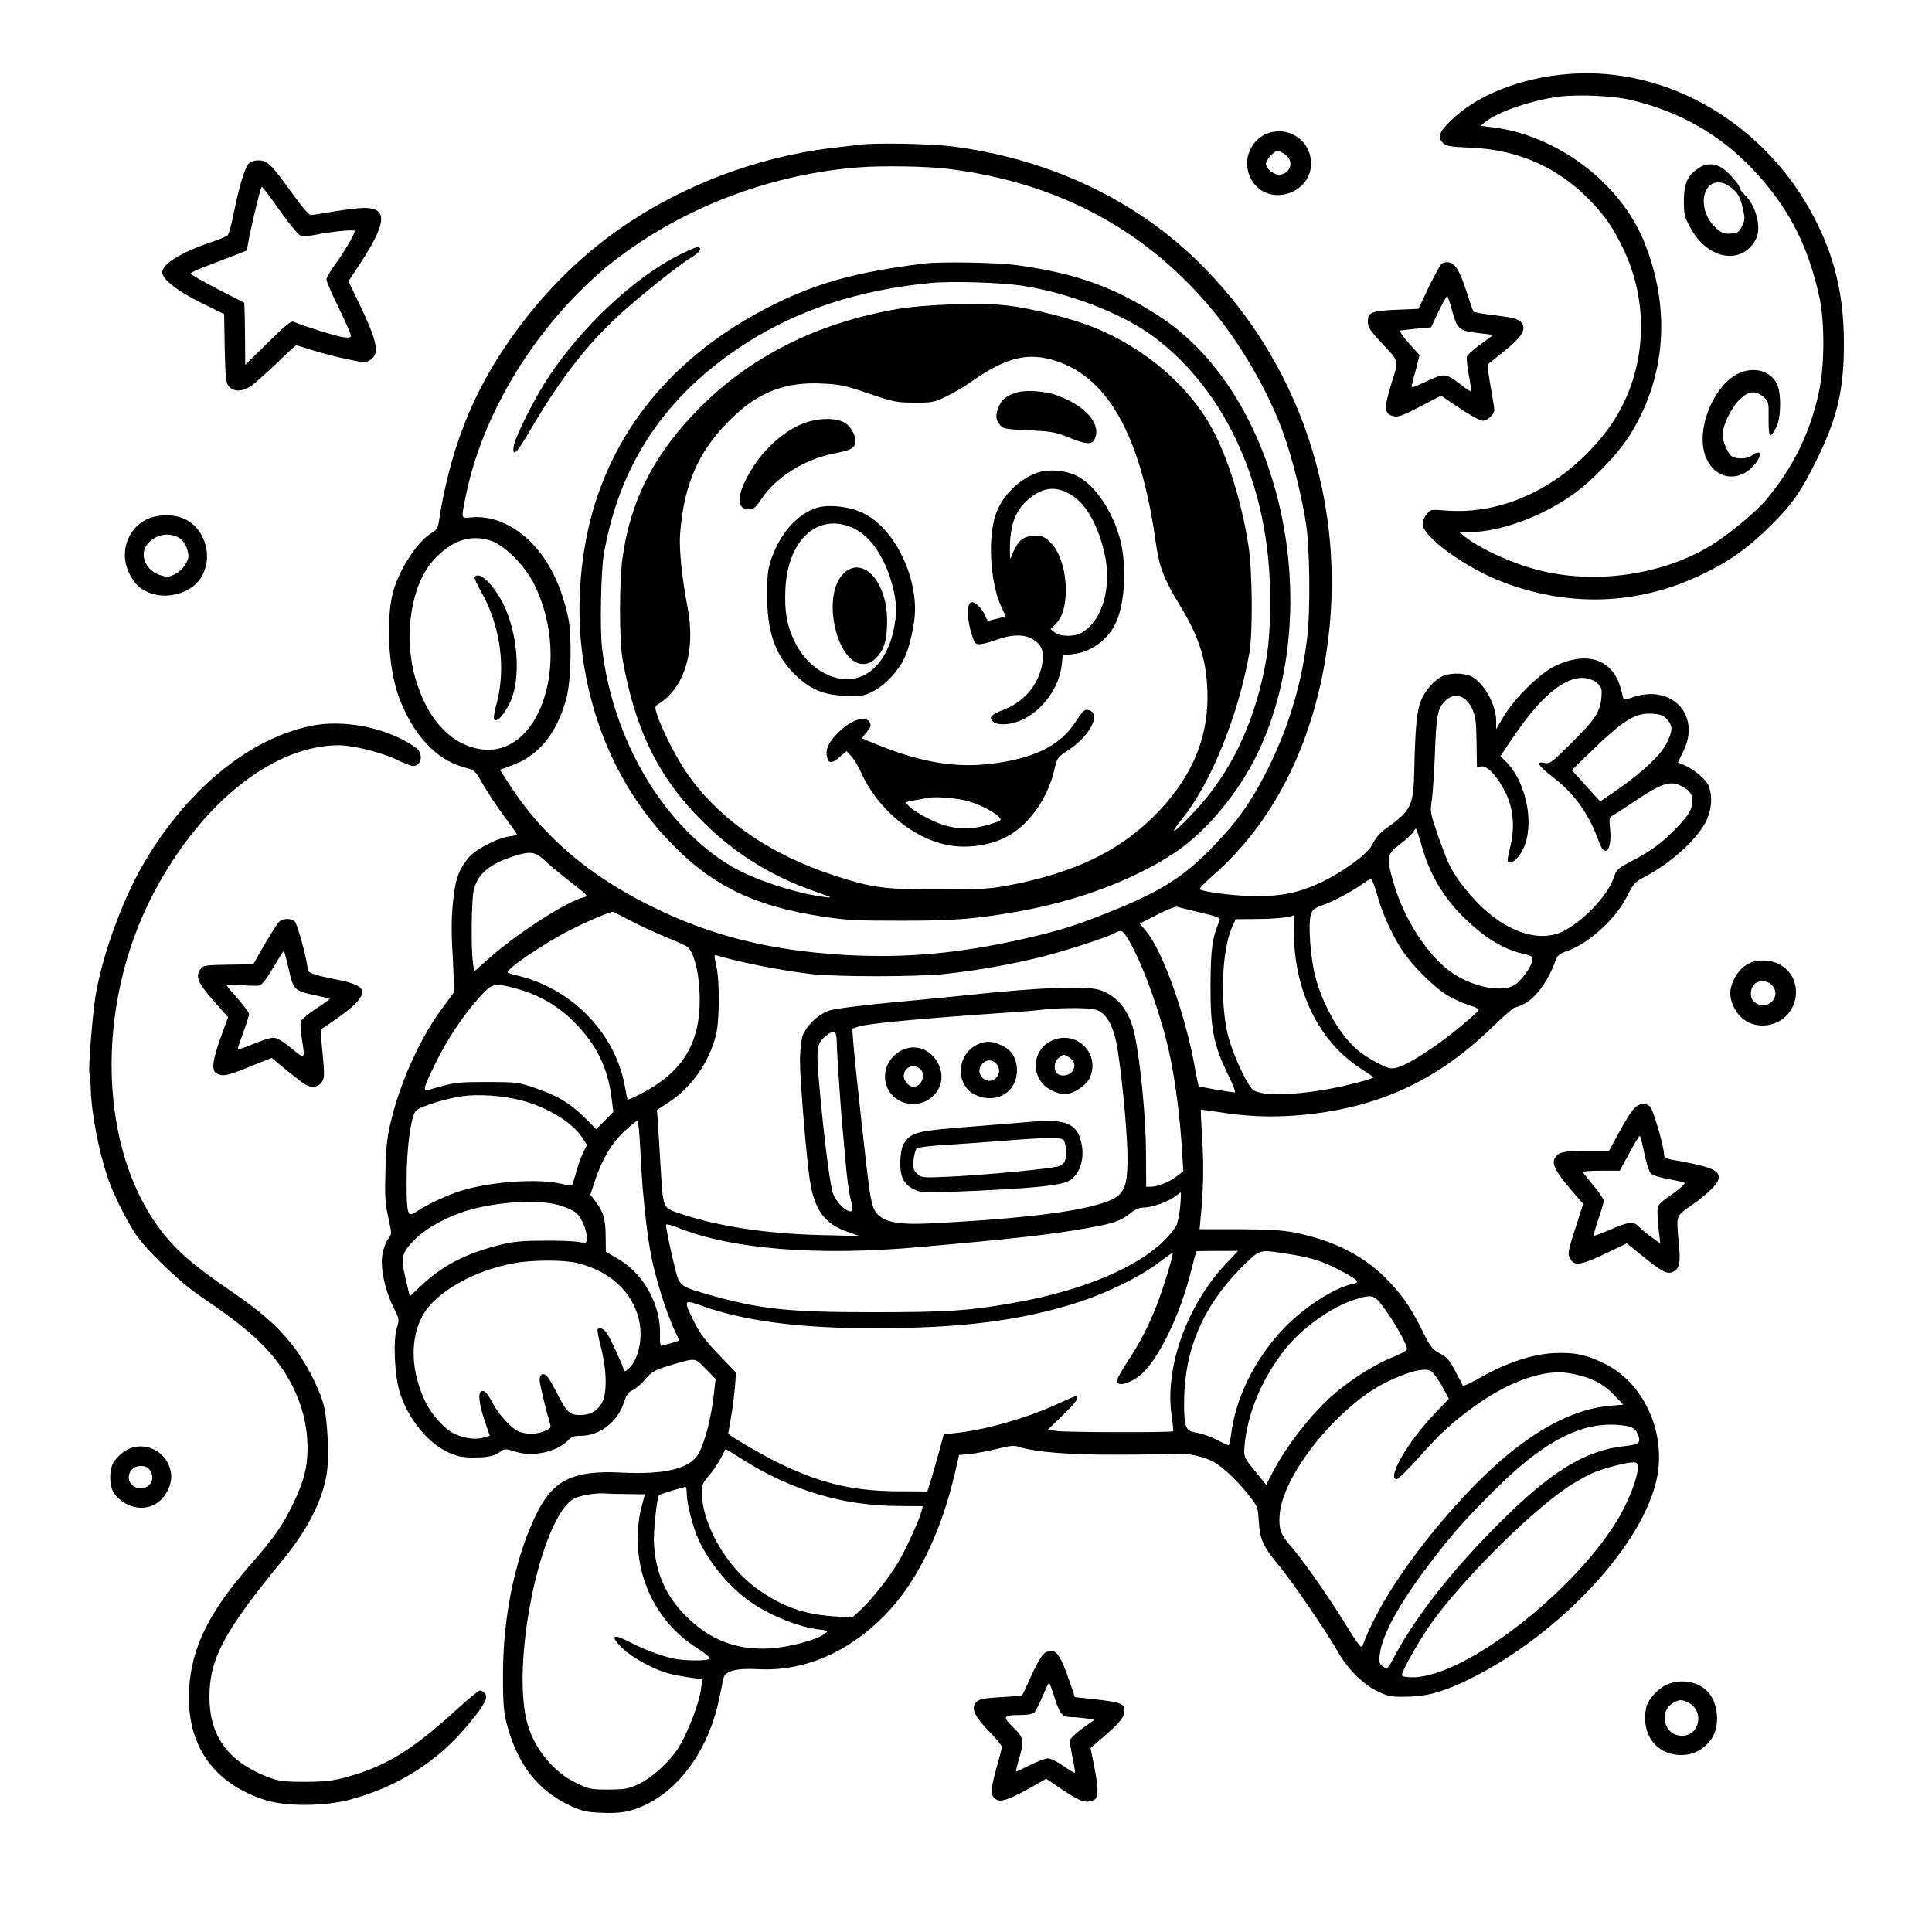 <?xml version="1.0" standalone="no"?>
<!DOCTYPE svg PUBLIC "-//W3C//DTD SVG 20010904//EN"
 "http://www.w3.org/TR/2001/REC-SVG-20010904/DTD/svg10.dtd">
<svg version="1.0" xmlns="http://www.w3.org/2000/svg"
 width="1024pt" height="1024pt" viewBox="0 0 1024 1024"
 preserveAspectRatio="xMidYMid meet">
<g transform="translate(0,1024) scale(0.1,-0.1)"
fill="#000000" stroke="none">
<path d="M8315 9848 c-254 -19 -492 -114 -627 -249 -62 -61 -70 -87 -39 -118
15 -15 39 -19 147 -24 252 -10 464 -105 635 -283 82 -87 120 -142 175 -258
153 -323 112 -708 -106 -980 -219 -276 -533 -426 -836 -402 -80 7 -82 6 -103
-20 -12 -15 -21 -37 -21 -50 0 -69 225 -232 425 -309 333 -127 676 -123 995
13 177 76 293 154 430 291 111 111 158 179 240 346 110 224 145 375 143 630
-2 244 -49 441 -154 645 -258 502 -778 809 -1304 768z m330 -138 c259 -62 469
-182 645 -367 186 -197 291 -397 352 -673 30 -132 29 -364 0 -502 -48 -223
-135 -401 -282 -578 -56 -66 -202 -187 -295 -243 -260 -157 -619 -206 -918
-127 -143 38 -311 116 -387 179 l-25 20 57 1 c158 1 378 81 543 198 104 73
241 216 304 317 191 305 218 670 76 1022 -127 315 -465 569 -809 609 l-59 7
24 20 c66 54 249 117 395 135 103 13 287 4 379 -18z"/>
<path d="M9000 9347 c-56 -37 -75 -80 -75 -172 0 -73 3 -86 36 -145 92 -168
273 -197 346 -57 31 60 0 179 -61 236 -14 14 -26 30 -26 36 0 18 -69 94 -101
110 -40 21 -81 19 -119 -8z m193 -116 c20 -19 34 -48 43 -91 14 -57 13 -65 -3
-98 -16 -33 -23 -37 -59 -40 -33 -2 -48 2 -73 24 -111 93 -85 277 34 243 16
-5 42 -22 58 -38z"/>
<path d="M9215 8261 c-121 -56 -215 -262 -185 -406 31 -148 177 -189 271 -76
43 53 32 83 -17 46 -22 -17 -77 -20 -103 -5 -21 11 -51 79 -51 115 0 47 42
137 84 181 50 52 89 58 133 20 27 -24 28 -27 27 -116 -1 -100 8 -110 41 -44
26 52 27 184 2 232 -37 68 -121 90 -202 53z"/>
<path d="M6741 9540 c-110 -25 -165 -152 -109 -251 87 -155 333 -76 316 102
-10 102 -106 171 -207 149z m73 -121 c43 -34 30 -91 -24 -104 -31 -7 -80 27
-80 56 0 23 42 69 63 69 8 0 26 -9 41 -21z"/>
<path d="M4555 9473 c-16 -2 -88 -11 -160 -19 -189 -23 -397 -76 -581 -147
-484 -187 -857 -486 -1145 -917 -181 -272 -289 -561 -344 -921 -4 -25 -13 -40
-31 -50 -76 -40 -175 -190 -210 -314 -40 -149 -26 -410 31 -562 75 -198 195
-328 341 -369 61 -16 62 -17 103 -90 23 -40 73 -116 111 -168 39 -51 70 -96
70 -99 0 -3 -20 -8 -45 -11 -67 -11 -179 -70 -215 -116 -51 -64 -69 -117 -80
-241 -8 -81 -8 -167 0 -288 5 -95 7 -178 4 -183 -4 -6 -28 -39 -54 -74 -113
-148 -218 -374 -272 -582 -25 -100 -31 -142 -35 -282 -4 -139 -2 -179 15 -253
19 -87 19 -89 0 -112 -10 -13 -24 -48 -30 -77 -14 -70 9 -187 55 -282 34 -67
34 -69 20 -115 -20 -65 -12 -253 16 -341 43 -138 147 -267 255 -317 51 -23 75
-28 141 -28 75 0 107 8 146 37 13 9 29 8 74 -7 91 -28 218 0 276 61 17 19 33
24 68 24 100 0 195 74 228 177 13 40 23 55 45 64 16 7 47 33 68 58 36 42 49
49 127 73 146 43 133 44 193 -17 l53 -54 -12 -102 c-16 -128 -54 -263 -88
-308 -53 -69 -183 -97 -399 -86 -248 13 -356 -36 -442 -202 -117 -228 -187
-553 -186 -873 0 -159 4 -196 22 -265 59 -214 163 -345 337 -427 59 -27 84
-33 162 -36 102 -5 156 5 236 43 190 91 339 307 391 571 9 43 18 89 21 100 9
38 67 53 182 47 240 -13 473 85 668 281 170 171 300 433 376 757 l22 97 61 6
c34 4 98 16 143 27 66 17 88 19 115 10 82 -27 267 -42 513 -41 138 0 277 3
310 5 70 5 163 -16 214 -47 52 -33 117 -94 176 -168 51 -64 52 -67 57 -145 6
-96 22 -131 111 -238 67 -81 249 -348 307 -450 50 -89 131 -172 207 -209 59
-29 74 -32 152 -31 108 1 189 22 316 82 470 223 920 691 1011 1051 63 245 -52
519 -263 628 -100 51 -167 66 -279 60 -115 -6 -249 -51 -381 -126 -53 -30 -98
-51 -100 -46 -2 5 -20 41 -41 79 -30 57 -45 74 -81 92 -39 20 -49 33 -90 115
-65 132 -114 202 -201 288 -121 119 -278 197 -477 237 -66 13 -140 17 -297 18
l-208 0 5 55 c15 141 18 278 9 420 -5 85 -9 156 -7 158 1 1 43 -4 94 -12 149
-24 277 -29 426 -17 415 36 730 180 1031 473 55 54 106 98 113 98 6 0 29 9 51
20 60 31 129 126 164 228 10 28 21 37 63 52 115 40 257 170 317 290 33 66 41
75 94 103 140 73 282 203 327 299 28 61 32 131 11 183 -15 35 -77 87 -132 111
l-31 13 29 59 c94 189 -58 355 -263 288 -28 -10 -52 -16 -53 -14 -1 2 -8 26
-14 53 -41 160 -178 208 -352 124 -80 -39 -217 -174 -272 -269 l-38 -65 0 43
c0 82 -59 193 -124 233 -35 21 -108 25 -153 8 -46 -17 -102 -79 -123 -136 -21
-58 -29 -135 -34 -363 -4 -188 -16 -215 -141 -305 -47 -34 -59 -48 -85 -97
-24 -45 -146 -135 -256 -189 -119 -58 -214 -79 -354 -79 -103 0 -277 21 -301
36 -5 3 26 35 67 71 319 278 529 688 604 1184 119 778 -139 1552 -695 2087
-338 325 -793 534 -1296 597 -111 13 -401 19 -484 8z m470 -128 c590 -73 1063
-330 1419 -770 144 -178 285 -426 358 -631 49 -135 103 -356 122 -493 18 -128
21 -437 6 -576 -26 -239 -95 -475 -200 -690 -79 -161 -148 -267 -252 -380
-178 -196 -299 -278 -578 -391 -200 -80 -270 -103 -465 -148 -351 -80 -639
-106 -963 -87 -397 24 -705 102 -1017 256 -336 165 -585 379 -759 653 l-46 72
27 10 c72 26 91 35 129 61 91 61 158 167 196 308 25 92 30 330 10 426 -38 175
-103 306 -198 401 -94 95 -208 142 -315 132 -58 -6 -56 -13 -28 124 97 469
418 963 820 1263 356 265 806 433 1259 468 123 10 368 6 475 -8z m-2420 -1972
c73 -26 181 -135 228 -233 201 -411 24 -930 -297 -869 -155 29 -276 166 -336
379 -63 226 -20 494 100 624 96 104 197 136 305 99z m5862 -755 c22 -20 24
-30 21 -73 -7 -78 -31 -115 -155 -239 -103 -103 -118 -115 -143 -110 -52 11
-40 -13 37 -72 119 -91 194 -196 248 -346 31 -89 70 -44 59 67 -6 59 -5 64 17
75 13 7 63 39 111 72 145 97 191 113 251 81 41 -21 56 -41 57 -75 0 -46 -18
-78 -83 -145 -77 -80 -132 -121 -237 -176 -78 -41 -82 -45 -99 -94 -31 -91
-161 -227 -268 -280 -118 -57 -278 -10 -422 123 -73 68 -142 156 -179 230 -12
23 -39 95 -62 160 -39 114 -41 122 -31 184 5 36 12 142 16 235 7 207 14 248
51 286 50 53 113 36 147 -39 18 -39 22 -69 23 -177 l2 -130 25 3 c33 3 90 -61
130 -146 38 -82 46 -177 23 -275 -20 -84 -20 -87 -1 -87 25 0 63 47 80 100 45
136 -6 343 -109 439 l-24 23 71 105 c148 218 275 321 380 309 22 -3 50 -14 64
-28z m370 -192 c30 -35 29 -60 -3 -124 -31 -63 -126 -153 -257 -244 l-95 -66
-76 83 -75 83 87 85 c186 181 249 221 341 214 44 -3 59 -9 78 -31z m-1301
-672 c44 -154 118 -277 231 -385 105 -101 202 -160 301 -183 50 -11 57 -16 54
-35 -3 -33 -59 -110 -95 -132 -67 -40 -215 -12 -326 62 -130 87 -259 284 -316
483 -38 135 -36 146 35 201 33 25 65 55 71 66 6 12 13 19 15 16 2 -2 16 -44
30 -93z m-4651 -73 c22 -21 84 -73 138 -115 94 -73 97 -76 70 -82 -87 -21
-347 -188 -489 -313 l-91 -80 -7 52 c-10 83 -7 321 4 375 19 87 82 142 210
183 88 29 118 25 165 -20z m4415 -186 c25 -96 89 -234 144 -309 53 -75 154
-174 217 -215 31 -20 84 -45 118 -56 34 -10 60 -22 59 -26 -7 -18 -160 -145
-242 -200 -137 -93 -197 -120 -236 -109 -37 11 -111 52 -158 89 -95 76 -191
241 -232 400 -24 95 -37 269 -23 320 8 30 16 36 70 56 57 20 171 83 218 119
11 8 25 16 31 16 6 0 21 -38 34 -85z m-937 -92 c91 -21 107 -28 101 -42 -39
-92 -47 -149 -48 -341 -1 -232 16 -318 92 -474 26 -53 43 -96 37 -96 -20 0
-187 29 -191 33 -3 2 -11 44 -20 93 -48 277 -170 621 -258 727 l-35 42 92 47
c51 26 99 45 107 42 8 -3 64 -17 123 -31z m-3013 -47 c52 -27 136 -65 187 -86
51 -20 99 -43 107 -49 31 -26 58 -123 63 -227 15 -270 -79 -434 -316 -554 -34
-18 -64 -30 -65 -28 -1 1 -8 33 -14 70 -49 275 -273 511 -553 583 -35 9 -66
18 -68 20 -14 15 196 158 334 227 98 50 215 99 225 95 3 -1 48 -24 100 -51z
m3508 -58 c1 -308 131 -576 351 -719 l73 -49 -28 -11 c-16 -6 -76 -21 -133
-35 -219 -49 -438 -58 -481 -19 -34 31 -107 190 -131 285 -43 175 -34 447 20
573 l20 45 118 1 c93 1 172 9 190 20 1 1 1 -41 1 -91z m-874 -44 c77 -130 179
-420 220 -625 28 -138 52 -329 61 -490 l7 -107 -36 -27 c-40 -31 -98 -54 -136
-55 l-25 0 -1 183 c-1 183 -29 474 -59 618 -26 127 -87 207 -183 241 -71 25
-319 15 -712 -27 -25 -3 -187 -19 -360 -35 -194 -18 -335 -36 -365 -46 -61
-21 -126 -85 -143 -140 -6 -23 -12 -79 -12 -126 0 -108 37 -549 55 -650 25
-144 79 -215 192 -255 l68 -24 -205 5 c-289 7 -542 46 -740 112 -101 35 -94
17 -110 269 -5 94 -12 195 -14 226 l-4 56 63 41 c121 80 213 211 250 357 19
75 20 288 1 368 -12 52 -12 57 3 53 134 -39 338 -79 496 -98 139 -16 562 -16
715 0 166 18 335 48 497 87 140 35 353 104 402 130 35 19 41 16 75 -41z
m-3261 -250 c129 -33 235 -94 324 -185 113 -115 172 -234 193 -388 l11 -84
-45 -46 -46 -46 -62 62 c-80 78 -140 114 -258 155 -93 32 -99 33 -260 33 -162
0 -169 -1 -307 -41 -34 -9 -30 7 32 134 62 129 148 258 235 355 69 76 79 78
183 51z m3114 -130 c43 -31 74 -103 89 -212 28 -191 52 -469 50 -577 -2 -164
-24 -194 -175 -234 -159 -43 -454 -75 -887 -96 -134 -6 -208 5 -249 37 -32 25
-41 48 -55 131 -12 70 -78 671 -87 788 l-6 77 34 11 c55 17 317 42 829 77 52
3 124 10 160 14 36 5 111 7 167 7 85 -2 106 -5 130 -23z m-1402 -162 c1 -55
22 -364 30 -447 3 -22 9 -101 16 -175 6 -74 17 -162 25 -195 17 -75 17 -75 0
-75 -25 0 -73 49 -90 91 -17 41 -52 324 -77 616 -13 157 -8 187 39 223 44 35
57 27 57 -38z m-1677 -303 c140 -35 273 -116 328 -198 l25 -39 -19 -39 c-11
-21 -27 -65 -36 -98 -9 -33 -19 -65 -21 -71 -2 -9 -19 -8 -62 2 -121 29 -374
11 -528 -37 -73 -22 -189 -77 -238 -111 -47 -33 -52 -17 -52 165 0 173 23 344
51 372 21 20 166 65 244 75 88 12 215 3 308 -21z m636 -266 c4 -87 10 -176 12
-198 27 -292 43 -384 98 -564 19 -62 49 -142 65 -178 17 -36 31 -66 31 -68 0
-2 -71 -23 -95 -28 -5 -1 -8 20 -7 48 8 164 -84 334 -226 415 l-61 35 -1 83
c0 89 -12 130 -55 186 l-26 34 26 79 c39 113 85 191 153 256 34 31 65 57 70
57 5 0 12 -71 16 -157z m2861 -300 c-4 -43 -14 -89 -22 -102 -114 -181 -452
-338 -880 -410 -226 -39 -338 -46 -728 -46 -450 0 -599 16 -873 94 -121 35
-138 44 -157 80 -12 25 -65 258 -65 289 0 6 27 -1 61 -14 282 -115 738 -152
1279 -104 500 44 706 67 900 102 130 23 169 36 222 78 25 21 48 30 72 30 42 0
131 32 166 60 14 11 27 20 28 20 2 0 1 -35 -3 -77z m-3283 7 c35 -11 74 -30
86 -42 28 -30 52 -90 52 -128 0 -30 0 -30 -42 -23 -24 5 -108 8 -188 7 -117 0
-162 -5 -234 -23 -179 -46 -298 -108 -407 -209 l-67 -63 -22 92 c-27 117 -22
138 49 210 61 61 177 124 285 155 165 47 380 58 488 24z m3523 -311 c-205
-218 -323 -551 -285 -802 6 -43 10 -81 7 -83 -7 -7 -558 -6 -613 1 l-51 7 78
75 c71 68 95 103 70 103 -4 0 -46 -18 -93 -40 -159 -74 -385 -139 -540 -155
l-66 -7 -22 -82 c-12 -44 -31 -112 -43 -151 l-22 -70 -160 1 c-244 2 -416 44
-650 161 -94 48 -245 137 -245 145 0 2 6 39 14 83 8 44 17 116 21 160 l6 80
-90 94 c-69 70 -101 113 -131 173 -58 116 -56 121 28 91 230 -84 526 -123 922
-123 467 0 790 41 1095 141 148 49 319 133 414 205 40 30 74 54 76 54 8 0 -47
-182 -85 -280 -45 -114 -87 -195 -162 -309 -26 -41 -48 -80 -48 -88 0 -44 99
-6 156 60 88 102 183 309 234 509 16 62 29 114 30 116 0 1 50 2 111 2 l111 0
-67 -71z m325 56 c126 -19 190 -39 280 -87 102 -54 111 -64 69 -73 -100 -22
-256 -123 -365 -236 -151 -158 -255 -366 -279 -563 -4 -31 -10 -56 -14 -56 -3
0 -32 13 -64 30 -32 16 -78 32 -103 36 -61 9 -68 25 -68 164 1 275 101 509
305 713 99 98 89 95 239 72z m-3757 -50 c171 -44 285 -149 322 -294 25 -97 1
-216 -53 -265 -21 -18 -22 -18 -28 0 -15 44 -69 161 -87 187 -18 26 -41 35
-50 20 -2 -5 6 -48 19 -98 32 -126 32 -249 1 -296 -28 -42 -60 -59 -114 -59
-54 0 -71 16 -122 118 -22 43 -46 84 -55 91 -20 16 -36 6 -36 -23 0 -20 31
-151 56 -234 5 -19 1 -24 -30 -37 -44 -19 -97 -19 -139 -1 -38 16 -106 91
-138 153 -26 50 -44 68 -59 58 -17 -11 -11 -66 18 -153 l28 -82 -39 -11 c-43
-11 -105 -1 -157 26 -44 23 -110 96 -141 156 -83 166 -89 347 -15 473 70 120
271 233 481 271 98 18 268 18 338 0z m4275 -241 c60 -81 125 -201 119 -217 -2
-7 -41 -27 -86 -45 -97 -40 -232 -128 -318 -206 -112 -102 -239 -267 -308
-400 l-34 -66 -59 73 c-56 68 -59 76 -57 118 12 180 91 370 219 531 88 110
242 220 364 259 96 31 106 28 160 -47z m247 -332 c15 -9 48 -58 73 -106 l21
-40 -77 -81 c-140 -145 -255 -345 -199 -345 8 0 60 52 116 114 113 128 177
187 301 276 179 129 366 194 494 172 109 -18 176 -50 236 -111 l54 -56 -72 -6
c-249 -23 -521 -198 -813 -524 -243 -271 -418 -534 -498 -749 -6 -15 -26 11
-93 121 -93 150 -230 345 -284 405 -55 62 -67 93 -62 167 15 212 304 573 562
703 115 58 211 82 241 60z m1046 -292 c26 -7 40 -19 49 -40 19 -46 9 -56 -64
-64 -214 -22 -397 -134 -681 -420 -239 -240 -431 -484 -540 -688 -41 -77 -41
-77 -64 -61 -21 14 -23 22 -18 64 13 105 101 266 263 480 115 152 193 240 348
394 239 237 425 342 606 344 36 1 81 -4 101 -9z m-4688 -180 c256 -160 524
-240 814 -242 l134 -1 -6 -24 c-11 -46 -83 -203 -124 -273 -50 -83 -144 -202
-202 -255 l-42 -38 -96 6 c-162 11 -276 52 -408 146 -162 115 -293 344 -293
511 0 39 6 53 35 86 19 21 47 63 63 91 15 29 28 53 28 53 1 0 45 -27 97 -60z
m4737 -45 c0 -45 -48 -170 -99 -257 -228 -390 -818 -848 -1093 -848 -36 0 -58
4 -58 11 0 23 93 186 155 274 183 255 570 635 765 749 34 20 79 44 99 52 49
21 170 53 204 53 24 1 27 -2 27 -34z m-5040 -133 c0 -49 32 -176 61 -239 61
-135 176 -269 297 -347 102 -66 238 -119 338 -132 57 -7 57 -7 34 -24 -43 -33
-189 -71 -290 -77 -176 -10 -319 45 -445 172 -106 106 -161 230 -169 385 -4
60 16 245 27 256 4 4 121 40 140 43 4 0 7 -16 7 -37z m-314 -1 l92 -1 -19 -72
c-12 -45 -19 -106 -19 -163 0 -240 117 -456 316 -581 42 -27 71 -51 66 -56
-12 -12 -137 -11 -192 1 -74 17 -156 48 -231 87 -91 48 -109 36 -42 -30 29
-29 83 -65 138 -92 82 -41 119 -51 254 -70 l33 -5 -6 -48 c-12 -91 -86 -273
-138 -341 -53 -69 -127 -133 -187 -163 -61 -29 -74 -31 -166 -32 -97 0 -104 2
-177 38 -113 55 -211 174 -250 302 -95 314 67 1107 245 1202 33 18 122 32 167
27 14 -1 66 -3 116 -3z"/>
<path d="M3592 8885 c-234 -120 -510 -379 -685 -644 -72 -108 -176 -315 -184
-365 -10 -64 15 -40 85 80 170 291 319 480 517 653 125 109 282 232 340 267
44 25 60 54 31 54 -8 0 -55 -20 -104 -45z"/>
<path d="M4895 8843 c-357 -45 -561 -101 -800 -220 -480 -240 -804 -604 -944
-1061 -73 -238 -98 -524 -66 -777 47 -374 195 -709 430 -969 234 -259 464
-377 850 -435 130 -19 169 -21 416 -21 270 0 379 8 599 46 325 56 627 168 850
317 164 110 337 318 436 525 371 777 121 1894 -516 2312 -242 158 -444 231
-764 275 -100 14 -407 19 -491 8z m521 -117 c253 -39 533 -148 699 -271 389
-291 618 -806 617 -1390 0 -206 -11 -302 -52 -467 -66 -260 -181 -479 -345
-655 -114 -123 -151 -144 -65 -37 149 185 296 551 352 874 19 112 16 439 -6
575 -36 229 -110 464 -192 614 -125 229 -357 427 -629 537 -116 46 -327 100
-458 115 -140 16 -439 6 -587 -20 -416 -73 -765 -247 -1035 -516 -245 -245
-373 -492 -416 -805 -17 -124 -17 -433 0 -530 67 -379 191 -632 426 -865 171
-170 366 -291 595 -370 89 -31 97 -35 55 -30 -161 20 -383 94 -505 167 -357
217 -622 666 -679 1153 -12 99 -6 407 9 495 82 479 326 844 748 1117 280 180
598 285 982 323 109 11 370 3 486 -14z m153 -391 c295 -78 476 -392 556 -965
20 -138 42 -196 129 -339 106 -174 145 -303 146 -484 1 -234 -93 -443 -284
-633 -189 -188 -424 -300 -766 -366 -100 -19 -148 -22 -370 -22 -292 -1 -358
8 -559 74 -346 112 -621 306 -787 552 -53 80 -125 220 -149 293 -16 50 -16 50
7 65 136 85 196 283 153 507 -31 161 -47 317 -40 398 22 272 104 450 289 623
137 128 277 179 465 169 92 -4 124 -11 246 -53 129 -44 148 -48 240 -48 93 -1
105 1 169 32 38 18 96 52 130 76 177 125 290 157 425 121z"/>
<path d="M5377 8156 c-49 -18 -67 -34 -84 -73 -18 -44 -16 -66 6 -94 18 -22
28 -24 153 -30 119 -5 141 -9 211 -37 91 -37 122 -40 137 -13 41 77 -38 174
-188 232 -70 28 -182 35 -235 15z"/>
<path d="M4289 8006 c-102 -27 -221 -123 -294 -236 -91 -141 -100 -230 -24
-230 22 0 35 11 66 57 74 112 225 207 377 238 91 18 112 27 118 53 9 33 -16
85 -51 109 -39 26 -115 30 -192 9z"/>
<path d="M5503 7736 c-96 -31 -185 -116 -222 -213 -48 -122 -34 -376 28 -503
11 -24 21 -45 21 -46 0 -2 -86 -24 -93 -24 -3 0 -10 13 -17 29 -16 39 -55 75
-74 68 -22 -9 -21 -86 2 -162 17 -56 20 -60 48 -59 16 1 56 12 89 24 75 28
143 29 187 3 45 -26 60 -58 54 -115 -12 -116 -92 -216 -207 -260 -67 -25 -82
-44 -54 -64 29 -21 94 -16 153 11 108 50 197 173 209 289 l6 53 52 6 c93 9
181 71 225 157 53 103 64 313 26 455 -42 152 -134 286 -231 334 -57 28 -145
36 -202 17z m153 -107 c88 -42 155 -148 195 -309 47 -185 -7 -375 -123 -436
-38 -20 -111 -18 -138 4 l-22 18 30 30 c80 80 63 335 -28 426 -31 32 -45 38
-78 38 -73 0 -97 -21 -136 -120 -3 -8 -4 26 -3 75 4 109 31 178 89 231 74 66
139 80 214 43z"/>
<path d="M4331 7549 c-104 -32 -194 -133 -242 -269 -19 -54 -23 -87 -23 -190
-1 -196 41 -319 143 -421 82 -81 152 -112 268 -117 85 -4 98 -2 147 22 65 32
135 106 170 179 29 61 56 186 56 256 0 210 -121 436 -274 511 -70 35 -183 48
-245 29z m196 -110 c89 -43 166 -158 204 -306 23 -90 24 -144 5 -234 -34 -158
-129 -259 -245 -259 -108 0 -219 78 -276 193 -45 91 -58 167 -52 287 13 264
177 408 364 319z"/>
<path d="M4498 7221 c-71 -39 -102 -157 -75 -293 35 -177 141 -260 223 -173
42 45 56 97 56 200 -1 182 -106 318 -204 266z"/>
<path d="M5702 6416 c-81 -129 -229 -201 -467 -226 -177 -19 -354 11 -570 97
-49 20 -92 37 -94 39 -2 2 8 17 23 34 21 25 24 35 16 51 -23 42 -108 11 -178
-65 -45 -48 -58 -82 -48 -121 8 -33 28 -32 69 5 l34 29 25 -27 c14 -15 37 -53
52 -86 87 -195 278 -353 465 -386 95 -18 212 -2 297 40 120 59 225 201 261
355 16 69 17 71 77 110 120 80 177 201 99 213 -15 2 -30 -13 -61 -62z m-572
-422 c63 -18 142 -58 166 -85 15 -17 12 -19 -56 -40 -111 -33 -205 -25 -313
29 -45 22 -93 52 -105 65 l-24 25 54 11 c29 5 62 11 72 13 42 7 154 -3 206
-18z"/>
<path d="M2516 7181 c-3 -5 12 -40 34 -77 103 -181 134 -408 80 -602 -12 -41
-15 -71 -10 -76 16 -16 55 30 86 97 56 124 39 358 -37 513 -53 107 -131 181
-153 145z"/>
<path d="M5570 4722 c-107 -53 -107 -205 0 -259 24 -13 56 -23 70 -23 43 0
112 42 132 80 69 132 -69 269 -202 202z m90 -82 c34 -18 44 -48 25 -76 -17
-26 -62 -33 -83 -12 -20 20 -14 65 10 82 27 19 24 19 48 6z"/>
<path d="M5185 4706 c-119 -52 -124 -224 -9 -272 109 -46 214 20 214 132 0 64
-28 110 -83 134 -49 23 -80 24 -122 6z m101 -111 c34 -52 -31 -111 -76 -70
-24 22 -26 52 -3 77 23 26 59 23 79 -7z"/>
<path d="M4785 4676 c-102 -46 -127 -177 -47 -249 60 -54 152 -51 210 6 112
112 -19 307 -163 243z m89 -99 c37 -27 13 -97 -33 -97 -23 0 -51 31 -51 56 0
45 47 68 84 41z"/>
<path d="M5450 4293 c-19 -2 -154 -12 -300 -24 -284 -22 -316 -29 -354 -82
-15 -20 -21 -47 -24 -95 -4 -85 16 -129 73 -156 38 -19 50 -19 315 -8 291 13
429 26 489 46 69 24 105 117 81 215 -23 99 -89 123 -280 104z m186 -94 c14
-12 19 -84 8 -114 -4 -9 -18 -21 -32 -26 -33 -13 -404 -48 -588 -56 -137 -6
-142 -5 -164 17 -19 19 -22 30 -18 72 3 27 10 54 17 61 6 6 72 14 153 19 79 5
213 14 298 21 221 18 309 20 326 6z"/>
<path d="M1318 9373 c-21 -24 -51 -122 -78 -258 -12 -60 -27 -115 -33 -122 -7
-6 -48 -24 -92 -38 -158 -54 -255 -114 -255 -159 0 -36 83 -101 208 -162 l120
-59 3 -181 c4 -162 6 -184 23 -203 27 -30 75 -27 122 7 21 16 82 70 134 120
52 51 97 92 100 92 3 0 46 -13 95 -29 50 -15 131 -36 181 -46 86 -18 93 -18
117 -2 50 32 38 94 -55 289 l-61 127 61 93 c153 233 150 309 -11 294 -40 -4
-108 -13 -152 -21 -44 -8 -88 -14 -97 -15 -10 0 -50 46 -101 118 -111 153
-130 172 -177 172 -23 0 -43 -7 -52 -17z m165 -249 c49 -69 98 -129 110 -133
11 -4 48 -2 81 5 77 16 206 29 206 20 0 -17 -53 -107 -99 -171 -28 -38 -51
-77 -51 -86 0 -9 29 -77 65 -150 36 -74 65 -140 65 -148 0 -10 -10 -12 -43 -8
-38 5 -211 60 -260 81 -14 7 -42 -16 -137 -110 l-120 -118 -1 105 c0 57 -1
131 -2 164 l-2 60 -142 73 c-79 41 -143 78 -143 82 0 5 44 25 98 45 161 61
202 77 202 80 0 36 70 335 78 335 4 -1 47 -57 95 -126z"/>
<path d="M7643 8844 c-7 -3 -37 -58 -69 -123 l-56 -118 -119 -5 c-132 -6 -149
-13 -149 -64 0 -27 12 -46 63 -101 110 -120 102 -93 61 -228 -40 -132 -38
-159 13 -171 22 -6 50 4 140 51 l111 58 99 -67 c54 -36 108 -66 121 -66 26 0
62 33 62 58 0 9 -9 66 -20 126 -11 61 -17 113 -13 116 5 4 43 35 86 69 87 70
114 110 97 142 -15 27 -40 35 -156 49 -54 6 -101 15 -104 18 -3 4 -20 53 -38
109 -44 136 -73 169 -129 147z m52 -246 c29 -103 37 -111 137 -123 l83 -10
-67 -49 c-37 -27 -70 -57 -73 -66 -3 -9 2 -54 10 -99 9 -46 15 -85 13 -86 -2
-2 -27 14 -55 36 -81 62 -86 62 -182 18 -79 -37 -83 -38 -77 -16 3 12 13 52
23 88 l17 67 -57 63 c-32 35 -51 65 -44 67 6 1 46 6 87 10 l75 7 39 83 c22 45
42 82 46 82 3 0 15 -32 25 -72z"/>
<path d="M796 7495 c-112 -40 -166 -173 -115 -285 28 -63 64 -97 122 -116 90
-30 206 4 256 75 76 107 34 269 -84 322 -47 22 -125 24 -179 4z m159 -109 c13
-9 30 -34 37 -57 10 -37 10 -46 -8 -78 -11 -21 -34 -43 -57 -54 -33 -17 -42
-17 -79 -5 -73 23 -109 103 -72 157 42 59 120 75 179 37z"/>
<path d="M1640 6391 c-336 -73 -668 -354 -894 -755 -107 -192 -205 -467 -240
-676 -16 -97 -39 -397 -32 -409 3 -4 6 -42 7 -84 4 -128 42 -328 91 -472 26
-78 95 -217 144 -292 56 -86 235 -258 344 -332 249 -168 360 -269 447 -402 81
-126 123 -264 123 -404 0 -103 -19 -176 -76 -294 -54 -113 -101 -181 -224
-321 -223 -254 -316 -443 -328 -666 -15 -293 128 -498 408 -586 106 -33 304
-32 435 1 256 66 474 202 637 401 86 103 107 142 88 165 -7 8 -19 15 -26 15
-8 0 -60 -43 -117 -95 -245 -224 -382 -308 -601 -367 -64 -17 -109 -22 -211
-22 -118 0 -136 3 -200 27 -207 82 -305 217 -305 422 0 203 77 348 388 726
130 158 208 310 233 453 15 87 6 289 -16 371 -26 95 -99 234 -173 325 -80 100
-158 167 -338 291 -177 122 -259 192 -337 289 -347 435 -369 1208 -51 1810
253 478 636 781 983 780 73 -1 220 -37 300 -75 40 -19 81 -35 90 -35 47 0 57
68 14 98 -148 105 -383 153 -563 113z"/>
<path d="M1477 5352 c-9 -10 -43 -64 -76 -120 l-59 -103 -132 -2 c-117 -2
-133 -4 -146 -21 -32 -44 -17 -76 92 -198 l53 -59 -40 -110 c-44 -124 -49
-173 -20 -189 33 -17 57 -12 176 37 l115 46 72 -60 c40 -32 84 -67 98 -76 36
-25 76 -22 96 8 14 22 15 38 4 150 -7 69 -11 127 -9 129 2 1 39 26 82 56 42
29 91 68 107 87 59 67 35 94 -110 122 -125 25 -150 35 -150 58 0 37 -53 234
-67 248 -20 20 -66 19 -86 -3z m53 -247 c25 -112 31 -117 140 -140 40 -9 75
-17 77 -19 2 -2 -30 -25 -72 -52 -41 -27 -78 -58 -81 -69 -3 -12 0 -50 5 -85
19 -118 20 -118 -56 -55 -45 37 -76 55 -94 55 -15 0 -64 -15 -108 -34 -45 -19
-81 -30 -81 -26 0 5 14 45 30 90 17 45 30 88 30 95 0 8 -27 44 -60 82 -33 37
-60 70 -60 73 0 3 35 2 78 -1 42 -4 86 -5 97 -2 13 2 40 37 73 94 29 49 54 89
56 89 3 0 14 -43 26 -95z"/>
<path d="M9275 5136 c-39 -17 -70 -52 -90 -98 -20 -49 -19 -84 4 -134 34 -75
111 -113 192 -95 155 35 189 241 54 318 -46 26 -113 30 -160 9z m115 -116 c58
-58 -20 -142 -88 -94 -27 18 -30 69 -5 96 21 24 68 23 93 -2z"/>
<path d="M8656 4359 c-15 -17 -49 -73 -77 -125 l-51 -94 -120 0 c-123 0 -150
-6 -168 -40 -16 -29 7 -73 84 -163 l67 -78 -34 -107 c-49 -149 -51 -160 -31
-189 22 -34 56 -28 190 36 l106 51 82 -66 c106 -86 132 -99 163 -85 34 15 41
45 32 141 -15 166 -19 151 70 214 87 61 141 117 141 145 0 41 -48 59 -252 95
-27 5 -38 12 -38 24 0 45 -59 247 -76 259 -29 21 -60 15 -88 -18z m59 -231
c10 -50 26 -99 35 -108 9 -9 50 -22 91 -29 40 -7 80 -16 86 -20 8 -4 -17 -27
-65 -61 -77 -55 -77 -56 -77 -100 0 -25 4 -71 8 -103 l7 -58 -44 32 c-25 17
-55 42 -67 55 -30 32 -53 30 -149 -11 -45 -19 -86 -35 -91 -35 -4 0 5 38 21
84 17 47 30 92 30 102 0 9 -25 46 -55 81 -30 36 -55 68 -55 71 0 4 44 7 97 7
l98 0 50 92 c27 51 53 93 56 93 3 0 14 -41 24 -92z"/>
<path d="M711 2570 c-39 -9 -76 -35 -105 -74 -29 -39 -29 -133 0 -173 55 -74
155 -97 225 -50 48 31 82 100 76 154 -10 97 -102 164 -196 143z m85 -125 c34
-52 -14 -110 -74 -89 -64 23 -46 114 23 114 26 0 39 -6 51 -25z"/>
<path d="M5534 1476 c-12 -8 -43 -62 -69 -120 l-48 -104 -106 -7 c-110 -6
-128 -11 -144 -37 -18 -28 4 -71 74 -143 38 -39 69 -77 69 -83 0 -7 -13 -60
-30 -118 -33 -117 -31 -150 8 -165 26 -10 79 11 202 82 l55 31 83 -56 c90 -60
118 -72 157 -62 37 10 41 46 17 171 l-22 110 52 45 c96 81 128 119 128 151 0
39 -20 47 -154 62 l-109 12 -27 80 c-54 159 -81 189 -136 151z m55 -232 c28
-89 40 -104 89 -105 20 0 56 -4 80 -7 l43 -7 -66 -47 c-38 -28 -65 -55 -65
-65 0 -10 7 -51 15 -92 9 -40 14 -75 12 -77 -2 -2 -29 14 -61 36 -31 22 -68
40 -82 40 -13 0 -56 -16 -94 -35 -38 -19 -72 -35 -74 -35 -3 0 4 30 15 67 28
100 26 112 -31 168 -58 57 -54 65 37 65 38 0 67 5 75 13 7 8 27 46 43 85 17
40 32 72 35 72 3 0 16 -34 29 -76z"/>
<path d="M8835 1311 c-52 -23 -102 -81 -111 -126 -26 -138 55 -246 186 -247
62 0 113 25 154 76 57 69 46 208 -21 268 -53 48 -140 60 -208 29z m115 -96
c85 -44 59 -175 -35 -175 -96 0 -128 129 -44 176 31 17 44 17 79 -1z"/>
</g>
</svg>
